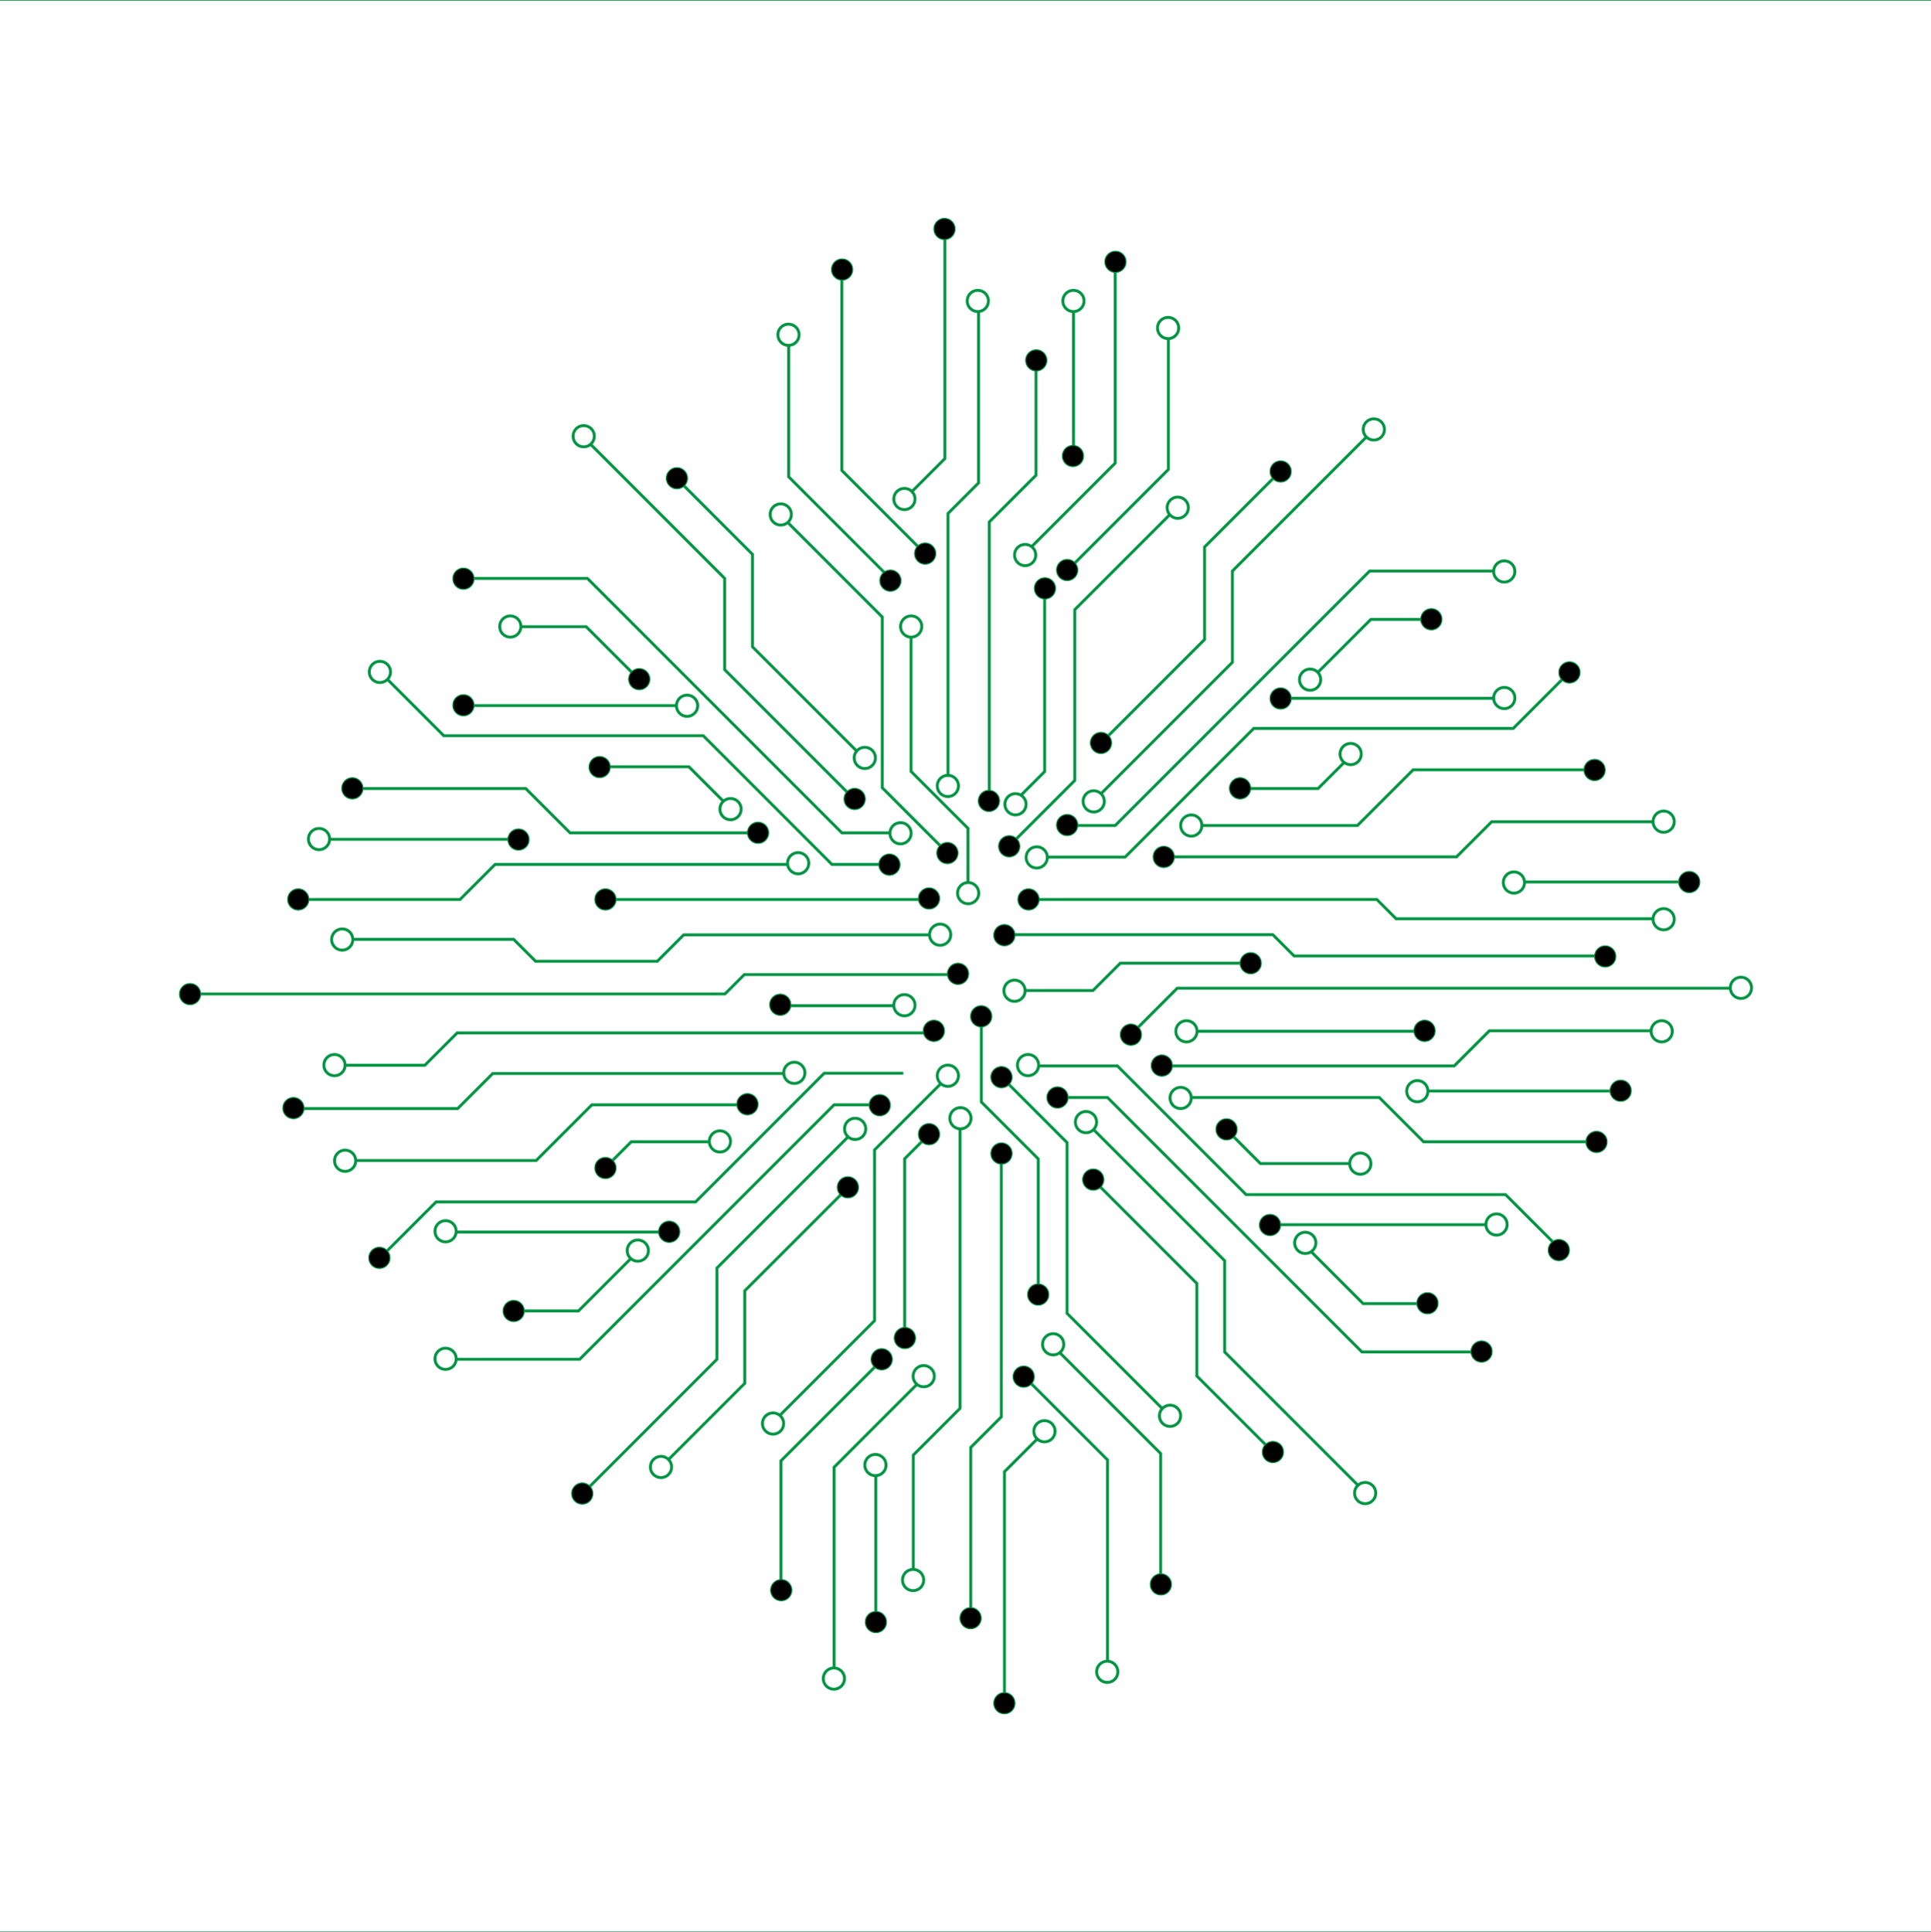 <?xml version="1.0" encoding="utf-8"?>
<!-- Generator: Adobe Illustrator 28.0.0, SVG Export Plug-In . SVG Version: 6.00 Build 0)  -->
<svg version="1.1" id="Layer_1" xmlns="http://www.w3.org/2000/svg" xmlns:xlink="http://www.w3.org/1999/xlink" x="0px" y="0px"
	 viewBox="0 0 1999 2000" style="enable-background:new 0 0 1999 2000;" xml:space="preserve">
<rect x="0" y="0" width="1999" height="2000" fill="#333333" stroke="none"/>
<style type="text/css">
	
		.st0{clip-path:url(#SVGID_00000127734966186877490920000004313678359209744549_);fill:#FFFFFF;stroke:#009444;stroke-miterlimit:10;}
	.st1{clip-path:url(#SVGID_00000127734966186877490920000004313678359209744549_);}
	.st2{fill:none;stroke:#009444;stroke-width:3;stroke-miterlimit:10;}
	.st3{fill:#010101;stroke:#009444;stroke-miterlimit:10;}
</style>
<g>
	<defs>
		<rect id="SVGID_1_" x="-0.5" width="2000" height="2000"/>
	</defs>
	<clipPath id="SVGID_00000062889517272430683270000010611956345929143180_">
		<use xlink:href="#SVGID_1_"  style="overflow:visible;"/>
	</clipPath>
	
		<rect x="-0.5" style="clip-path:url(#SVGID_00000062889517272430683270000010611956345929143180_);fill:#FFFFFF;stroke:#009444;stroke-miterlimit:10;" width="2000" height="2000"/>
	<g style="clip-path:url(#SVGID_00000062889517272430683270000010611956345929143180_);">
		<g>
			<g>
				<g>
					<polyline class="st2" points="1044.59,875.84 1112.62,807.81 1112.62,631.07 1210.98,532.71 					"/>
					<polyline class="st2" points="1105.06,590.4 1209.54,485.92 1209.54,350.31 					"/>
					<polyline class="st2" points="1068.16,565.68 1154.5,479.34 1154.5,271.45 					"/>
					<polyline class="st2" points="1082.83,887.16 1164.74,887.16 1297.95,753.95 1566.56,753.95 1624.79,695.72 					"/>
					<polyline class="st2" points="1105.06,854.47 1154.5,854.47 1417.89,591.08 1546.16,591.08 					"/>
					<polyline class="st2" points="1139.74,821.6 1275.79,685.55 1275.79,591.08 1414.85,452.02 					"/>
					<polyline class="st2" points="1325.61,487.58 1246.99,566.2 1246.99,661.94 1139.66,769.28 					"/>
					<line class="st2" x1="1325.61" y1="722.78" x2="1546.16" y2="722.78"/>
					<polyline class="st2" points="1364.53,695.72 1419.15,641.11 1486.22,641.11 					"/>
					<polyline class="st2" points="1205.37,886.92 1507.85,886.92 1544.18,850.59 1711.23,850.59 					"/>
				</g>
				<g>
					<g>
						<polyline class="st2" points="981.37,883.43 913.34,815.4 913.34,638.65 814.98,540.29 						"/>
						<polyline class="st2" points="920.9,597.99 816.42,493.5 816.42,357.9 						"/>
						<polyline class="st2" points="943.13,658.45 943.13,798.49 1002.05,857.41 1002.05,913 						"/>
						<polyline class="st2" points="981.37,803.94 981.37,531.49 1013.03,499.83 1013.03,322.62 						"/>
						<polyline class="st2" points="957.8,573.27 871.46,486.92 871.46,279.03 						"/>
						<polyline class="st2" points="943.13,509.7 978.13,474.7 978.13,237.26 						"/>
						<polyline class="st2" points="921.36,894.75 861.22,894.75 728.01,761.54 459.4,761.54 401.17,703.31 						"/>
						<polyline class="st2" points="920.9,862.06 871.46,862.06 608.07,598.67 479.8,598.67 						"/>
						<polyline class="st2" points="886.22,829.18 750.17,693.13 750.17,598.67 611.11,459.61 						"/>
						<polyline class="st2" points="700.35,495.17 778.97,573.79 778.97,669.53 886.3,776.86 						"/>
						<line class="st2" x1="700.35" y1="730.36" x2="479.8" y2="730.36"/>
						<polyline class="st2" points="661.43,703.31 606.81,648.69 539.74,648.69 						"/>
					</g>
					<polyline class="st2" points="814.98,894.75 512.49,894.75 476.17,931.07 309.12,931.07 					"/>
				</g>
				<polyline class="st2" points="1024.12,829.18 1024.12,540.29 1072.5,491.92 1072.5,373.48 				"/>
				<line class="st2" x1="1111.33" y1="470.36" x2="1111.33" y2="322.62"/>
				<polyline class="st2" points="1081.45,609.07 1081.45,798.65 1056.45,823.65 				"/>
				<polyline class="st2" points="784.66,862.06 590.08,862.06 544.21,816.19 365.29,816.19 				"/>
				<line class="st2" x1="339.77" y1="868.75" x2="539.74" y2="868.75"/>
				<polyline class="st2" points="748.67,829.18 713.15,793.67 620.56,793.67 				"/>
				<polyline class="st2" points="1244.67,854.47 1405.29,854.47 1462.93,796.83 1650.75,796.83 				"/>
				<polyline class="st2" points="1283.6,816.19 1364.53,816.19 1391.47,789.25 				"/>
			</g>
			<g>
				<g>
					<polyline class="st2" points="973.37,1122.24 905.35,1190.26 905.35,1367.01 806.98,1465.37 					"/>
					<polyline class="st2" points="912.9,1407.68 808.42,1512.16 808.42,1647.76 					"/>
					<polyline class="st2" points="949.81,1432.39 863.46,1518.74 863.46,1726.63 					"/>
					<polyline class="st2" points="935.13,1110.91 853.22,1110.91 720.01,1244.13 451.4,1244.13 393.17,1302.35 					"/>
					<polyline class="st2" points="912.9,1143.61 863.46,1143.61 600.08,1406.99 471.81,1406.99 					"/>
					<polyline class="st2" points="878.22,1176.48 742.17,1312.53 742.17,1406.99 603.11,1546.05 					"/>
					<polyline class="st2" points="692.35,1510.49 770.97,1431.88 770.97,1336.13 878.3,1228.8 					"/>
					<line class="st2" x1="692.35" y1="1275.3" x2="471.81" y2="1275.3"/>
					<polyline class="st2" points="653.43,1302.35 598.82,1356.97 531.74,1356.97 					"/>
					<polyline class="st2" points="812.6,1111.16 510.11,1111.16 473.79,1147.48 306.74,1147.48 					"/>
				</g>
				<g>
					<g>
						<polyline class="st2" points="1036.6,1114.65 1104.62,1182.68 1104.62,1359.42 1202.98,1457.78 						"/>
						<polyline class="st2" points="1097.06,1400.09 1201.55,1504.57 1201.55,1640.18 						"/>
						<polyline class="st2" points="1074.83,1339.62 1074.83,1199.59 1015.91,1140.67 1015.91,1051.5 						"/>
						<polyline class="st2" points="1036.6,1194.14 1036.6,1466.58 1004.93,1498.25 1004.93,1675.45 						"/>
						<polyline class="st2" points="1060.16,1424.81 1146.51,1511.15 1146.51,1719.04 						"/>
						<polyline class="st2" points="1074.83,1488.38 1039.84,1523.37 1039.84,1760.82 						"/>
						<polyline class="st2" points="1074.83,1103.33 1156.75,1103.33 1289.96,1236.54 1558.57,1236.54 1616.8,1294.77 						"/>
						<polyline class="st2" points="1097.06,1136.02 1146.51,1136.02 1409.89,1399.4 1538.16,1399.4 						"/>
						<polyline class="st2" points="1131.74,1168.89 1267.79,1304.94 1267.79,1399.4 1406.85,1538.46 						"/>
						<polyline class="st2" points="1317.61,1502.91 1239,1424.29 1239,1328.54 1131.66,1221.21 						"/>
						<line class="st2" x1="1317.61" y1="1267.71" x2="1538.16" y2="1267.71"/>
						<polyline class="st2" points="1356.54,1294.77 1411.15,1349.38 1478.23,1349.38 						"/>
					</g>
					<polyline class="st2" points="1202.98,1103.33 1505.47,1103.33 1541.8,1067 1708.85,1067 					"/>
				</g>
				<polyline class="st2" points="993.84,1168.89 993.84,1457.78 945.47,1506.16 945.47,1624.6 				"/>
				<line class="st2" x1="906.63" y1="1527.72" x2="906.63" y2="1675.45"/>
				<polyline class="st2" points="936.52,1389 936.52,1199.43 961.52,1174.43 				"/>
				<polyline class="st2" points="1233.3,1136.02 1427.89,1136.02 1473.75,1181.88 1652.67,1181.88 				"/>
				<line class="st2" x1="1678.2" y1="1129.32" x2="1478.23" y2="1129.32"/>
				<polyline class="st2" points="1269.3,1168.89 1304.81,1204.41 1397.4,1204.41 				"/>
				<polyline class="st2" points="773.29,1143.61 612.68,1143.61 555.03,1201.25 367.22,1201.25 				"/>
				<polyline class="st2" points="734.37,1181.88 653.43,1181.88 626.5,1208.82 				"/>
			</g>
			<line class="st2" x1="963.75" y1="931.07" x2="626.5" y2="931.07"/>
			<polyline class="st2" points="196.51,1028.83 750.5,1028.83 770.56,1008.76 992.75,1008.76 			"/>
			<polyline class="st2" points="365.29,972.3 531.74,972.3 554.46,995.01 680.43,995.01 707.76,967.69 963.25,967.69 			"/>
			<polyline class="st2" points="356.81,1102.65 439.75,1102.65 473.22,1069.18 969.75,1069.18 			"/>
			<line class="st2" x1="1475.14" y1="1067.47" x2="1237.87" y2="1067.47"/>
			<polyline class="st2" points="1064.75,931.07 1425.38,931.07 1445.32,951.02 1711.23,951.02 			"/>
			<line class="st2" x1="1578.21" y1="912.91" x2="1750.36" y2="912.91"/>
			<polyline class="st2" points="1170.73,1070.91 1218.72,1022.91 1790.75,1022.91 			"/>
			<polyline class="st2" points="1040.75,967.45 1317.61,967.45 1339.67,989.5 1662.25,989.5 			"/>
			<polyline class="st2" points="1294.75,997 1159.75,997 1131.45,1025.3 1061.25,1025.3 			"/>
			<line class="st2" x1="925.75" y1="1041" x2="808.42" y2="1041"/>
		</g>
		<g>
			<circle class="st2" cx="604.25" cy="451.5" r="11"/>
			<circle class="st2" cx="808.25" cy="532.5" r="11"/>
			<circle class="st2" cx="816.25" cy="346.5" r="11"/>
			<circle class="st2" cx="943.25" cy="648.5" r="11"/>
			<circle class="st2" cx="1051.25" cy="832.5" r="11"/>
			<circle class="st2" cx="981.25" cy="813.5" r="11"/>
			<circle class="st2" cx="936.25" cy="516.5" r="11"/>
			<circle class="st2" cx="1012.25" cy="311.5" r="11"/>
			<circle class="st2" cx="1111.25" cy="311.5" r="11"/>
			<circle class="st2" cx="1061.25" cy="574.5" r="11"/>
			<circle class="st2" cx="1219.25" cy="525.5" r="11"/>
			<circle class="st2" cx="1132.25" cy="829.5" r="11"/>
			<circle class="st2" cx="1233.25" cy="854.5" r="11"/>
			<circle class="st2" cx="1398.25" cy="780.5" r="11"/>
			<circle class="st2" cx="1356.25" cy="703.5" r="11"/>
			<circle class="st2" cx="1557.25" cy="591.5" r="11"/>
			<circle class="st2" cx="1557.25" cy="722.5" r="11"/>
			<circle class="st2" cx="1722.25" cy="850.5" r="11"/>
			<circle class="st2" cx="1722.25" cy="951.5" r="11"/>
			<circle class="st2" cx="1567.25" cy="913.5" r="11"/>
			<circle class="st2" cx="1228.25" cy="1067.5" r="11"/>
			<circle class="st2" cx="1222.25" cy="1136.5" r="11"/>
			<circle class="st2" cx="1064.25" cy="1102.5" r="11"/>
			<circle class="st2" cx="1124.25" cy="1161.5" r="11"/>
			<circle class="st2" cx="1408.25" cy="1204.5" r="11"/>
			<circle class="st2" cx="1549.25" cy="1267.5" r="11"/>
			<circle class="st2" cx="1413.25" cy="1545.5" r="11"/>
			<circle class="st2" cx="1351.25" cy="1286.5" r="11"/>
			<circle class="st2" cx="1211.25" cy="1465.5" r="11"/>
			<circle class="st2" cx="1146.25" cy="1730.5" r="11"/>
			<circle class="st2" cx="1090.25" cy="1391.5" r="11"/>
			<circle class="st2" cx="994.25" cy="1157.5" r="11"/>
			<circle class="st2" cx="885.25" cy="1168.5" r="11"/>
			<circle class="st2" cx="461.25" cy="1406.5" r="11"/>
			<circle class="st2" cx="461.25" cy="1274.5" r="11"/>
			<circle class="st2" cx="357.25" cy="1201.5" r="11"/>
			<circle class="st2" cx="346.25" cy="1102.5" r="11"/>
			<circle class="st2" cx="354.25" cy="972.5" r="11"/>
			<circle class="st2" cx="330.25" cy="868.5" r="11"/>
			<circle class="st2" cx="393.25" cy="695.5" r="11"/>
			<circle class="st2" cx="660.25" cy="1294.5" r="11"/>
			<circle class="st2" cx="745.25" cy="1181.5" r="11"/>
			<circle class="st2" cx="822.25" cy="1110.5" r="11"/>
			<circle class="st2" cx="932.25" cy="862.5" r="11"/>
			<circle class="st2" cx="1002.25" cy="924.5" r="11"/>
			<circle class="st2" cx="973.25" cy="967.5" r="11"/>
			<circle class="st2" cx="936.25" cy="1040.5" r="11"/>
			<circle class="st2" cx="981.25" cy="1113.5" r="11"/>
			<circle class="st2" cx="895.25" cy="784.5" r="11"/>
			<circle class="st2" cx="826.25" cy="893.5" r="11"/>
			<circle class="st2" cx="756.25" cy="837.5" r="11"/>
			<circle class="st2" cx="711.25" cy="730.5" r="11"/>
			<circle class="st2" cx="528.25" cy="648.5" r="11"/>
			<circle class="st2" cx="684.25" cy="1518.5" r="11"/>
			<circle class="st2" cx="1081.25" cy="1481.5" r="11"/>
			<circle class="st2" cx="945.25" cy="1635.5" r="11"/>
			<circle class="st2" cx="906.25" cy="1516.5" r="11"/>
			<circle class="st2" cx="956.25" cy="1424.5" r="11"/>
			<circle class="st2" cx="800.25" cy="1473.5" r="11"/>
			<circle class="st2" cx="863.25" cy="1737.5" r="11"/>
			<circle class="st2" cx="1467.25" cy="1129.5" r="11"/>
			<circle class="st2" cx="1720.25" cy="1067.5" r="11"/>
			<circle class="st2" cx="1802.25" cy="1022.5" r="11"/>
			<circle class="st2" cx="1073.25" cy="887.5" r="11"/>
			<circle class="st2" cx="1050.25" cy="1025.5" r="11"/>
			<circle class="st2" cx="1422.25" cy="444.5" r="11"/>
			<circle class="st2" cx="1209.25" cy="339.5" r="11"/>
			<circle class="st3" cx="700.75" cy="495" r="11"/>
			<circle class="st3" cx="921.75" cy="601" r="11"/>
			<circle class="st3" cx="871.75" cy="279" r="11"/>
			<circle class="st3" cx="957.75" cy="573" r="11"/>
			<circle class="st3" cx="977.75" cy="237" r="11"/>
			<circle class="st3" cx="1072.75" cy="373" r="11"/>
			<circle class="st3" cx="1154.75" cy="271" r="11"/>
			<circle class="st3" cx="1110.75" cy="472" r="11"/>
			<circle class="st3" cx="1104.75" cy="590" r="11"/>
			<circle class="st3" cx="1325.75" cy="488" r="11"/>
			<circle class="st3" cx="1081.75" cy="609" r="11"/>
			<circle class="st3" cx="1139.75" cy="769" r="11"/>
			<circle class="st3" cx="1023.75" cy="829" r="11"/>
			<circle class="st3" cx="1044.75" cy="876" r="11"/>
			<circle class="st3" cx="1064.75" cy="931" r="11"/>
			<circle class="st3" cx="1039.75" cy="968" r="11"/>
			<circle class="st3" cx="961.75" cy="930" r="11"/>
			<circle class="st3" cx="991.75" cy="1008" r="11"/>
			<circle class="st3" cx="966.75" cy="1067" r="11"/>
			<circle class="st3" cx="807.75" cy="1040" r="11"/>
			<circle class="st3" cx="1015.75" cy="1052" r="11"/>
			<circle class="st3" cx="1294.75" cy="997" r="11"/>
			<circle class="st3" cx="1104.75" cy="854" r="11"/>
			<circle class="st3" cx="1204.75" cy="887" r="11"/>
			<circle class="st3" cx="1170.75" cy="1071" r="11"/>
			<circle class="st3" cx="1094.75" cy="1136" r="11"/>
			<circle class="st3" cx="1036.75" cy="1115" r="11"/>
			<circle class="st3" cx="1036.75" cy="1194" r="11"/>
			<circle class="st3" cx="961.75" cy="1174" r="11"/>
			<circle class="st3" cx="910.75" cy="1144" r="11"/>
			<circle class="st3" cx="877.75" cy="1229" r="11"/>
			<circle class="st3" cx="531.75" cy="1357" r="11"/>
			<circle class="st3" cx="692.75" cy="1275" r="11"/>
			<circle class="st3" cx="626.75" cy="1209" r="11"/>
			<circle class="st3" cx="303.75" cy="1147" r="11"/>
			<circle class="st3" cx="773.75" cy="1143" r="11"/>
			<circle class="st3" cx="196.75" cy="1029" r="11"/>
			<circle class="st3" cx="626.75" cy="931" r="11"/>
			<circle class="st3" cx="784.75" cy="862" r="11"/>
			<circle class="st3" cx="884.75" cy="827" r="11"/>
			<circle class="st3" cx="920.75" cy="895" r="11"/>
			<circle class="st3" cx="980.75" cy="883" r="11"/>
			<circle class="st3" cx="620.75" cy="794" r="11"/>
			<circle class="st3" cx="661.75" cy="703" r="11"/>
			<circle class="st3" cx="479.75" cy="599" r="11"/>
			<circle class="st3" cx="308.75" cy="931" r="11"/>
			<circle class="st3" cx="536.75" cy="869" r="11"/>
			<circle class="st3" cx="364.75" cy="816" r="11"/>
			<circle class="st3" cx="479.75" cy="730" r="11"/>
			<circle class="st3" cx="392.75" cy="1302" r="11"/>
			<circle class="st3" cx="602.75" cy="1546" r="11"/>
			<circle class="st3" cx="1131.75" cy="1221" r="11"/>
			<circle class="st3" cx="1202.75" cy="1103" r="11"/>
			<circle class="st3" cx="1269.75" cy="1169" r="11"/>
			<circle class="st3" cx="1652.75" cy="1182" r="11"/>
			<circle class="st3" cx="1613.75" cy="1294" r="11"/>
			<circle class="st3" cx="1314.75" cy="1268" r="11"/>
			<circle class="st3" cx="1477.75" cy="1349" r="11"/>
			<circle class="st3" cx="1533.75" cy="1399" r="11"/>
			<circle class="st3" cx="1317.75" cy="1503" r="11"/>
			<circle class="st3" cx="1074.75" cy="1340" r="11"/>
			<circle class="st3" cx="1059.75" cy="1425" r="11"/>
			<circle class="st3" cx="1004.75" cy="1675" r="11"/>
			<circle class="st3" cx="906.75" cy="1679" r="11"/>
			<circle class="st3" cx="808.75" cy="1646" r="11"/>
			<circle class="st3" cx="912.75" cy="1407" r="11"/>
			<circle class="st3" cx="936.75" cy="1385" r="11"/>
			<circle class="st3" cx="1201.75" cy="1640" r="11"/>
			<circle class="st3" cx="1039.75" cy="1763" r="11"/>
			<circle class="st3" cx="1677.75" cy="1129" r="11"/>
			<circle class="st3" cx="1474.75" cy="1067" r="11"/>
			<circle class="st3" cx="1283.75" cy="816" r="11"/>
			<circle class="st3" cx="1325.75" cy="723" r="11"/>
			<circle class="st3" cx="1481.75" cy="641" r="11"/>
			<circle class="st3" cx="1624.75" cy="696" r="11"/>
			<circle class="st3" cx="1650.75" cy="797" r="11"/>
			<circle class="st3" cx="1748.75" cy="913" r="11"/>
			<circle class="st3" cx="1661.75" cy="990" r="11"/>
		</g>
	</g>
	<use xlink:href="#SVGID_1_"  style="overflow:visible;fill:none;stroke:#009444;stroke-miterlimit:10;"/>
</g>
<g>
</g>
<g>
</g>
<g>
</g>
<g>
</g>
<g>
</g>
<g>
</g>
</svg>
